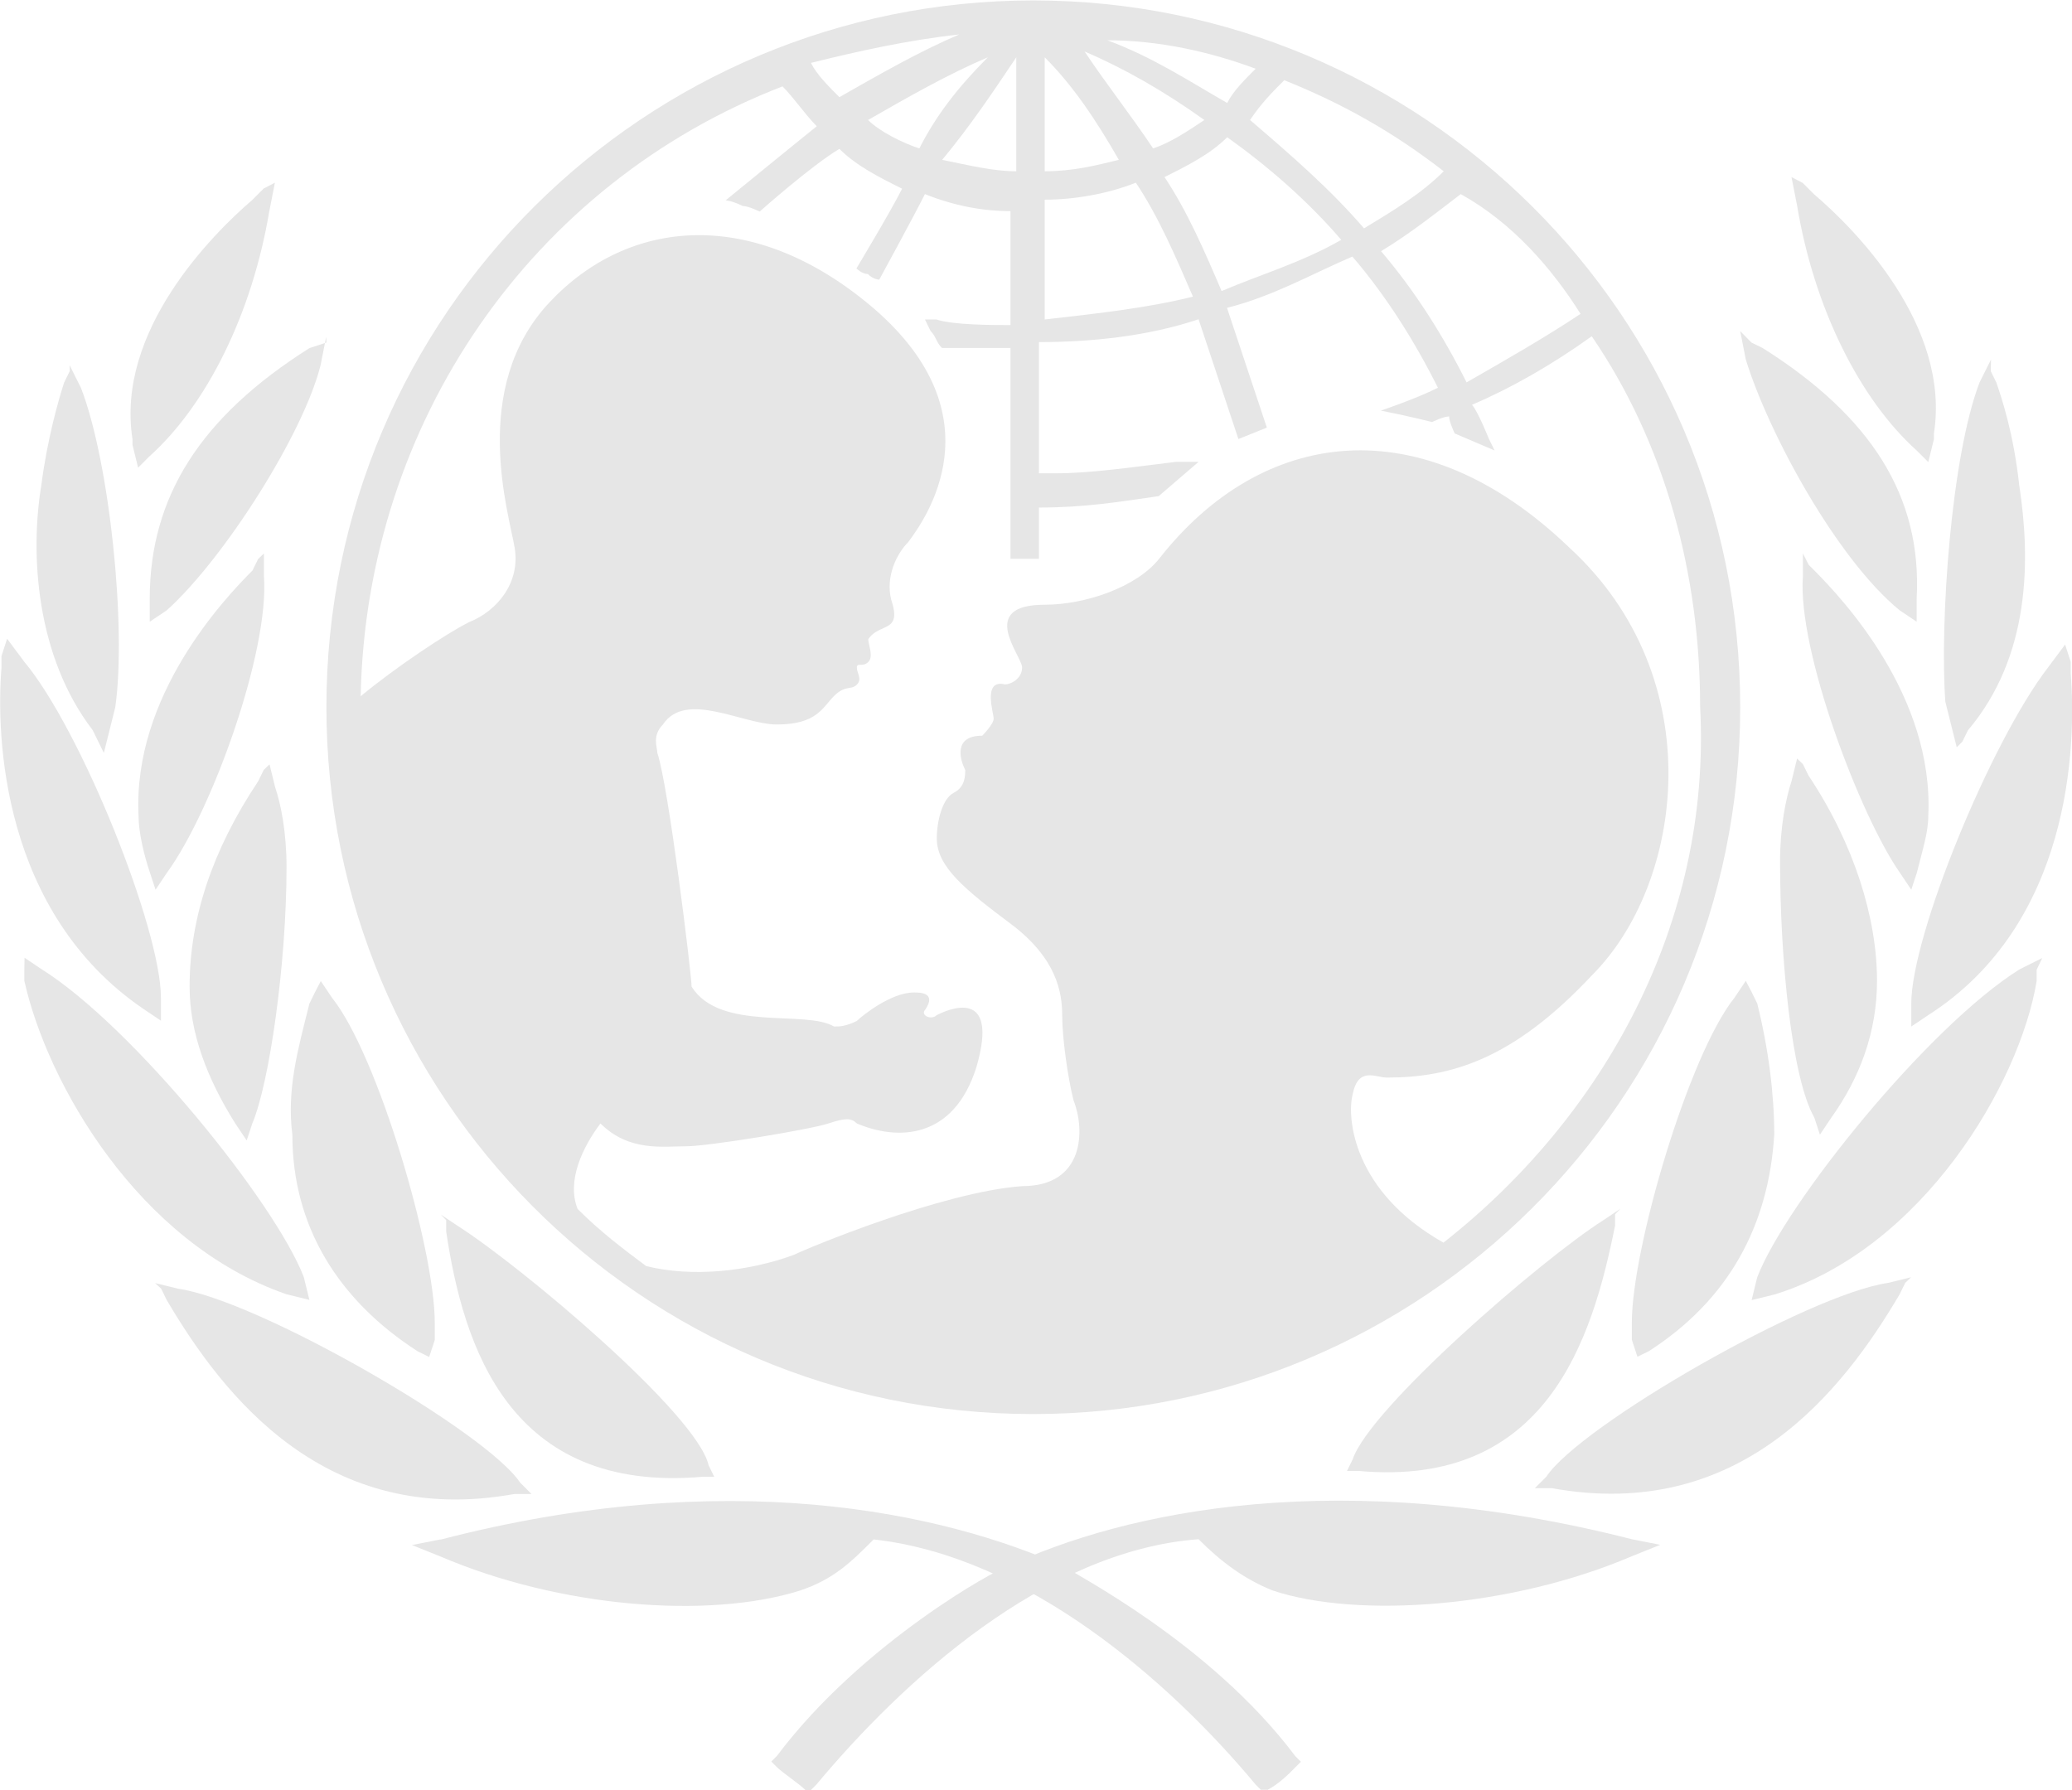 <?xml version="1.0" encoding="UTF-8" standalone="no"?>
<!-- Created with Inkscape (http://www.inkscape.org/) -->

<svg
   xmlns:dc="http://purl.org/dc/elements/1.1/"
   xmlns:cc="http://creativecommons.org/ns#"
   xmlns:rdf="http://www.w3.org/1999/02/22-rdf-syntax-ns#"
   xmlns:svg="http://www.w3.org/2000/svg"
   xmlns="http://www.w3.org/2000/svg"
   xmlns:sodipodi="http://sodipodi.sourceforge.net/DTD/sodipodi-0.dtd"
   xmlns:inkscape="http://www.inkscape.org/namespaces/inkscape"
   width="9.617mm"
   height="8.308mm"
   viewBox="0 0 9.617 8.308"
   version="1.1"
   id="svg113"
   inkscape:version="0.92.4 (5da689c313, 2019-01-14)"
   sodipodi:docname="UnicefLogoSolo.svg">
  <defs
     id="defs107" />
  <sodipodi:namedview
     id="base"
     pagecolor="#ffffff"
     bordercolor="#666666"
     borderopacity="1.0"
     inkscape:pageopacity="0.0"
     inkscape:pageshadow="2"
     inkscape:zoom="63.356767"
     inkscape:cx="26.524671"
     inkscape:cy="29.187897"
     inkscape:document-units="mm"
     inkscape:current-layer="layer1"
     showgrid="false"
     inkscape:window-width="1858"
     inkscape:window-height="1057"
     inkscape:window-x="-8"
     inkscape:window-y="-8"
     inkscape:window-maximized="1" />
  <g
     inkscape:label="Layer 1"
     inkscape:groupmode="layer"
     id="layer1"
     transform="translate(0,-288.692)">
    <path
       inkscape:connector-curvature="0"
       d="m 4.796,288.694 c -1.799,0 -3.281,1.455 -3.281,3.281 0,1.799 1.455,3.281 3.281,3.281 1.799,0 3.281,-1.455 3.281,-3.281 0,-1.826 -1.482,-3.281 -3.281,-3.281 m 2.54,1.455 c -0.159,0.106 -0.344,0.212 -0.529,0.318 -0.106,-0.212 -0.238,-0.423 -0.397,-0.609 0.132,-0.079 0.265,-0.185 0.37,-0.265 0.238,0.132 0.423,0.344 0.556,0.556 m -1.376,-1.085 c 0.265,0.106 0.503,0.238 0.741,0.423 -0.106,0.106 -0.238,0.185 -0.37,0.265 -0.159,-0.185 -0.344,-0.344 -0.529,-0.503 0.053,-0.079 0.106,-0.132 0.159,-0.185 m 0.265,0.741 c -0.185,0.106 -0.37,0.159 -0.556,0.238 -0.079,-0.185 -0.159,-0.37 -0.265,-0.529 0.106,-0.053 0.212,-0.106 0.291,-0.185 0.185,0.132 0.37,0.291 0.529,0.476 m -0.397,-0.794 c -0.053,0.053 -0.106,0.106 -0.132,0.159 -0.185,-0.106 -0.344,-0.212 -0.556,-0.291 0.238,0 0.476,0.053 0.688,0.132 m -0.238,0.238 c -0.079,0.053 -0.159,0.106 -0.238,0.132 -0.106,-0.159 -0.212,-0.291 -0.318,-0.45 0.185,0.079 0.37,0.185 0.556,0.318 m -0.741,-0.291 c 0.132,0.132 0.238,0.291 0.344,0.476 -0.106,0.026 -0.212,0.053 -0.344,0.053 z m 0,0.661 c 0.132,0 0.291,-0.026 0.423,-0.079 0.106,0.159 0.185,0.344 0.265,0.529 -0.212,0.053 -0.45,0.079 -0.688,0.106 z m -0.132,-0.661 v 0.529 c -0.106,0 -0.212,-0.026 -0.344,-0.053 0.132,-0.159 0.238,-0.318 0.344,-0.476 m -0.45,0.423 c -0.079,-0.026 -0.185,-0.079 -0.238,-0.132 0.185,-0.106 0.37,-0.212 0.556,-0.291 -0.132,0.132 -0.238,0.265 -0.318,0.423 m 0.185,-0.529 c -0.185,0.079 -0.37,0.185 -0.556,0.291 -0.053,-0.053 -0.106,-0.106 -0.132,-0.159 0.212,-0.053 0.45,-0.106 0.688,-0.132 m 2.249,5.609 c -0.423,-0.238 -0.45,-0.582 -0.423,-0.688 0.026,-0.132 0.106,-0.079 0.159,-0.079 0.291,0 0.582,-0.079 0.953,-0.476 0.423,-0.423 0.556,-1.376 -0.106,-1.984 -0.688,-0.661 -1.429,-0.556 -1.905,0.053 -0.106,0.132 -0.344,0.212 -0.529,0.212 -0.318,0 -0.106,0.238 -0.106,0.291 0,0.053 -0.053,0.079 -0.079,0.079 -0.106,-0.026 -0.053,0.132 -0.053,0.159 0,0.026 -0.053,0.079 -0.053,0.079 -0.132,0 -0.106,0.106 -0.079,0.159 0,0.026 0,0.079 -0.053,0.106 -0.053,0.026 -0.079,0.132 -0.079,0.212 0,0.132 0.132,0.238 0.344,0.397 0.212,0.159 0.238,0.318 0.238,0.423 0,0.106 0.026,0.291 0.053,0.397 0.053,0.132 0.053,0.397 -0.238,0.397 -0.37,0.026 -1.005,0.291 -1.058,0.318 -0.212,0.079 -0.476,0.106 -0.688,0.053 -0.106,-0.079 -0.212,-0.159 -0.318,-0.265 -0.053,-0.132 0.026,-0.291 0.106,-0.397 0.132,0.132 0.291,0.106 0.397,0.106 0.106,0 0.582,-0.079 0.661,-0.106 0.079,-0.026 0.106,-0.026 0.132,0 0.185,0.079 0.45,0.079 0.556,-0.265 0.106,-0.37 -0.132,-0.265 -0.185,-0.238 -0.026,0.026 -0.079,0 -0.053,-0.026 0.053,-0.079 -0.026,-0.079 -0.053,-0.079 -0.106,0 -0.238,0.106 -0.265,0.132 -0.053,0.026 -0.079,0.026 -0.106,0.026 -0.132,-0.079 -0.529,0.026 -0.661,-0.185 0,-0.053 -0.106,-0.926 -0.159,-1.085 0,-0.026 -0.026,-0.079 0.026,-0.132 0.106,-0.159 0.37,0 0.529,0 0.185,0 0.212,-0.079 0.265,-0.132 0.053,-0.053 0.079,-0.026 0.106,-0.053 0.026,-0.026 0,-0.053 0,-0.079 0,-0.026 0.026,0 0.053,-0.026 0.026,-0.026 0,-0.079 0,-0.106 0.053,-0.079 0.159,-0.026 0.106,-0.185 -0.026,-0.106 0.026,-0.212 0.079,-0.265 0.079,-0.106 0.423,-0.582 -0.159,-1.085 -0.556,-0.476 -1.138,-0.423 -1.508,-0.026 -0.37,0.397 -0.185,0.979 -0.159,1.138 0.026,0.159 -0.079,0.291 -0.212,0.344 -0.106,0.053 -0.344,0.212 -0.503,0.344 0.026,-1.27 0.794,-2.381 1.958,-2.831 0.053,0.053 0.106,0.132 0.159,0.185 -0.132,0.106 -0.423,0.344 -0.423,0.344 0,0 0.026,0 0.079,0.026 0.026,0 0.079,0.026 0.079,0.026 0,0 0.238,-0.212 0.37,-0.291 0.079,0.079 0.185,0.132 0.291,0.185 -0.053,0.106 -0.212,0.37 -0.212,0.37 0,0 0.026,0.026 0.053,0.026 0.026,0.026 0.053,0.026 0.053,0.026 0,0 0.159,-0.291 0.212,-0.397 0.132,0.053 0.265,0.079 0.397,0.079 v 0.529 c -0.079,0 -0.265,0 -0.344,-0.026 h -0.053 l 0.026,0.053 c 0.026,0.026 0.026,0.053 0.053,0.079 v 0 0 c 0.053,0 0.238,0 0.318,0 v 0.979 h 0.132 v -0.238 c 0.212,0 0.37,-0.026 0.556,-0.053 v 0 l 0.185,-0.159 h -0.106 c -0.212,0.026 -0.397,0.053 -0.556,0.053 0,0 -0.053,0 -0.079,0 v -0.609 c 0.238,0 0.503,-0.026 0.741,-0.106 0.053,0.159 0.185,0.556 0.185,0.556 l 0.132,-0.053 c 0,0 -0.132,-0.397 -0.185,-0.556 0.212,-0.053 0.397,-0.159 0.582,-0.238 0.159,0.185 0.291,0.397 0.397,0.609 -0.106,0.053 -0.265,0.106 -0.265,0.106 0.132,0.026 0.238,0.053 0.238,0.053 0,0 0.053,-0.026 0.079,-0.026 0,0.026 0.026,0.079 0.026,0.079 l 0.185,0.079 -0.026,-0.053 c 0,0 -0.053,-0.132 -0.079,-0.159 0.185,-0.079 0.37,-0.185 0.556,-0.318 0.344,0.503 0.503,1.111 0.503,1.72 0.053,1.005 -0.45,1.905 -1.191,2.487"
       id="path75"
       style="fill:#e6e6e6;stroke-width:0.265" />
    <path
       inkscape:connector-curvature="0"
       d="m 1.224,289.567 -0.053,0.053 c -0.185,0.159 -0.635,0.609 -0.556,1.111 0,0 0,0.026 0,0.026 0,0 0.026,0.106 0.026,0.106 l 0.053,-0.053 c 0.265,-0.238 0.476,-0.661 0.556,-1.138 l 0.026,-0.132 z"
       id="path77"
       style="fill:#e6e6e6;stroke-width:0.265" />
    <path
       inkscape:connector-curvature="0"
       d="m 0.324,290.414 -0.026,0.053 c -0.026,0.079 -0.079,0.265 -0.106,0.476 -0.053,0.318 -0.026,0.794 0.238,1.138 0,0 0.026,0.053 0.026,0.053 l 0.026,0.053 0.053,-0.212 c 0.053,-0.37 -0.026,-1.138 -0.159,-1.482 l -0.053,-0.106 z"
       id="path79"
       style="fill:#e6e6e6;stroke-width:0.265" />
    <path
       inkscape:connector-curvature="0"
       d="m 0.007,291.737 v 0.053 c -0.026,0.318 0,1.138 0.661,1.587 0,0 0.079,0.053 0.079,0.053 v -0.106 c 0,-0.318 -0.37,-1.244 -0.635,-1.561 l -0.079,-0.106 z"
       id="path81"
       style="fill:#e6e6e6;stroke-width:0.265" />
    <path
       inkscape:connector-curvature="0"
       d="m 0.113,293.192 v 0.053 c 0.106,0.476 0.529,1.217 1.217,1.455 l 0.106,0.026 -0.026,-0.106 c -0.132,-0.344 -0.794,-1.164 -1.217,-1.429 l -0.079,-0.053 z"
       id="path83"
       style="fill:#e6e6e6;stroke-width:0.265" />
    <path
       inkscape:connector-curvature="0"
       d="m 1.515,290.282 -0.079,0.026 c -0.503,0.318 -0.741,0.688 -0.741,1.164 v 0.106 l 0.079,-0.053 c 0.265,-0.238 0.635,-0.82 0.714,-1.138 l 0.026,-0.132 z"
       id="path85"
       style="fill:#e6e6e6;stroke-width:0.265" />
    <path
       inkscape:connector-curvature="0"
       d="m 1.198,291.287 -0.026,0.053 c -0.132,0.132 -0.556,0.582 -0.529,1.138 0,0.079 0.026,0.185 0.053,0.265 l 0.026,0.079 0.053,-0.079 c 0.212,-0.291 0.476,-1.032 0.45,-1.376 v -0.106 z"
       id="path87"
       style="fill:#e6e6e6;stroke-width:0.265" />
    <path
       inkscape:connector-curvature="0"
       d="m 1.224,292.266 -0.026,0.053 c -0.212,0.318 -0.318,0.635 -0.318,0.953 0,0.212 0.079,0.423 0.212,0.635 l 0.053,0.079 0.026,-0.079 c 0.079,-0.185 0.159,-0.741 0.159,-1.191 0,-0.159 -0.026,-0.291 -0.053,-0.37 l -0.026,-0.106 z"
       id="path89"
       style="fill:#e6e6e6;stroke-width:0.265" />
    <path
       inkscape:connector-curvature="0"
       d="m 1.462,293.298 -0.026,0.053 c -0.053,0.212 -0.106,0.397 -0.079,0.609 0,0.423 0.212,0.767 0.582,1.005 l 0.053,0.026 0.026,-0.079 c 0,0 0,-0.079 0,-0.079 0,-0.344 -0.265,-1.244 -0.476,-1.508 l -0.053,-0.079 z"
       id="path91"
       style="fill:#e6e6e6;stroke-width:0.265" />
    <path
       inkscape:connector-curvature="0"
       d="m 0.748,294.674 0.026,0.053 c 0.265,0.45 0.741,1.058 1.614,0.9 h 0.079 l -0.053,-0.053 c -0.159,-0.238 -1.217,-0.847 -1.588,-0.9 l -0.106,-0.026 z"
       id="path93"
       style="fill:#e6e6e6;stroke-width:0.265" />
    <path
       inkscape:connector-curvature="0"
       d="m 2.044,295.838 v 0 l -0.132,0.026 0.132,0.053 c 0.556,0.238 1.244,0.291 1.667,0.159 0.159,-0.053 0.238,-0.132 0.344,-0.238 0.714,0.079 1.376,0.661 1.773,1.138 0,0 0.026,0.026 0.026,0.026 h 0.026 c 0.053,-0.026 0.106,-0.079 0.132,-0.106 l 0.026,-0.026 -0.026,-0.026 c -0.397,-0.529 -1.032,-0.847 -1.058,-0.873 -0.582,-0.265 -1.587,-0.476 -2.91,-0.132"
       id="path95"
       style="fill:#e6e6e6;stroke-width:0.265" />
    <path
       inkscape:connector-curvature="0"
       d="m 2.071,294.356 v 0.053 c 0.079,0.529 0.291,1.217 1.191,1.138 h 0.053 l -0.026,-0.053 c -0.053,-0.238 -0.873,-0.926 -1.164,-1.111 l -0.079,-0.053 z"
       id="path97"
       style="fill:#e6e6e6;stroke-width:0.265" />
    <path
       inkscape:connector-curvature="0"
       d="m 8.315,289.514 0.026,0.132 c 0.079,0.476 0.291,0.9 0.556,1.138 l 0.053,0.053 c 0,0 0.026,-0.106 0.026,-0.106 0,0 0,-0.026 0,-0.026 0.079,-0.503 -0.37,-0.953 -0.556,-1.111 l -0.053,-0.053 z"
       id="path99"
       style="fill:#e6e6e6;stroke-width:0.265" />
    <path
       inkscape:connector-curvature="0"
       d="m 9.241,290.361 -0.053,0.106 c -0.132,0.344 -0.185,1.111 -0.159,1.482 l 0.053,0.212 0.026,-0.026 c 0,0 0.026,-0.053 0.026,-0.053 0.291,-0.344 0.291,-0.794 0.238,-1.138 -0.026,-0.238 -0.079,-0.397 -0.106,-0.476 l -0.026,-0.053 z"
       id="path101"
       style="fill:#e6e6e6;stroke-width:0.265" />
    <path
       inkscape:connector-curvature="0"
       d="m 9.585,291.684 -0.079,0.106 c -0.265,0.344 -0.635,1.244 -0.635,1.561 v 0.106 c 0,0 0.079,-0.053 0.079,-0.053 0.661,-0.423 0.688,-1.244 0.661,-1.587 v -0.053 z"
       id="path103"
       style="fill:#e6e6e6;stroke-width:0.265" />
    <path
       inkscape:connector-curvature="0"
       d="m 9.479,293.139 -0.106,0.053 c -0.423,0.265 -1.085,1.085 -1.217,1.429 l -0.026,0.106 0.106,-0.026 c 0.688,-0.212 1.138,-0.979 1.217,-1.455 v -0.053 z"
       id="path105"
       style="fill:#e6e6e6;stroke-width:0.265" />
    <path
       inkscape:connector-curvature="0"
       d="m 8.077,290.229 0.026,0.132 c 0.106,0.344 0.423,0.926 0.714,1.164 l 0.079,0.053 v -0.106 c 0.026,-0.476 -0.212,-0.847 -0.714,-1.164 l -0.053,-0.026 z"
       id="path107"
       style="fill:#e6e6e6;stroke-width:0.265" />
    <path
       inkscape:connector-curvature="0"
       d="m 8.368,291.261 v 0.106 c -0.026,0.344 0.265,1.111 0.45,1.376 l 0.053,0.079 0.026,-0.079 c 0.026,-0.106 0.053,-0.185 0.053,-0.265 0.026,-0.556 -0.397,-1.005 -0.529,-1.138 l -0.026,-0.026 z"
       id="path109"
       style="fill:#e6e6e6;stroke-width:0.265" />
    <path
       inkscape:connector-curvature="0"
       d="m 8.341,292.213 -0.026,0.106 c -0.026,0.079 -0.053,0.212 -0.053,0.37 0,0.45 0.053,1.005 0.159,1.191 l 0.026,0.079 0.053,-0.079 c 0.132,-0.185 0.212,-0.397 0.212,-0.635 0,-0.291 -0.106,-0.635 -0.318,-0.953 l -0.026,-0.053 z"
       id="path111"
       style="fill:#e6e6e6;stroke-width:0.265" />
    <path
       inkscape:connector-curvature="0"
       d="m 8.103,293.245 -0.053,0.079 c -0.212,0.265 -0.476,1.164 -0.476,1.508 0,0 0,0.053 0,0.079 l 0.026,0.079 c 0,0 0.053,-0.026 0.053,-0.026 0.37,-0.238 0.556,-0.582 0.582,-1.005 0,-0.185 -0.026,-0.397 -0.079,-0.609 l -0.026,-0.053 z"
       id="path113"
       style="fill:#e6e6e6;stroke-width:0.265" />
    <path
       inkscape:connector-curvature="0"
       d="m 8.87,294.621 c 0,0 -0.106,0.026 -0.106,0.026 -0.37,0.053 -1.429,0.661 -1.587,0.9 l -0.053,0.053 h 0.079 c 0.873,0.159 1.349,-0.45 1.614,-0.9 l 0.026,-0.053 z"
       id="path115"
       style="fill:#e6e6e6;stroke-width:0.265" />
    <path
       inkscape:connector-curvature="0"
       d="m 4.664,295.97 c -0.026,0 -0.661,0.344 -1.058,0.873 l -0.026,0.026 0.026,0.026 c 0.026,0.026 0.106,0.079 0.132,0.106 h 0.026 c 0,0 0.026,-0.026 0.026,-0.026 0.397,-0.476 1.058,-1.085 1.773,-1.138 0.106,0.106 0.212,0.185 0.344,0.238 0.397,0.132 1.111,0.079 1.667,-0.159 l 0.132,-0.053 -0.132,-0.026 c -1.349,-0.344 -2.355,-0.132 -2.91,0.132"
       id="path117"
       style="fill:#e6e6e6;stroke-width:0.265" />
    <path
       inkscape:connector-curvature="0"
       d="m 7.521,294.303 -0.079,0.053 c -0.291,0.185 -1.085,0.873 -1.164,1.111 l -0.026,0.053 h 0.053 c 0.873,0.079 1.085,-0.609 1.191,-1.138 v -0.053 z"
       id="path119"
       style="fill:#e6e6e6;stroke-width:0.265" />
  </g>
</svg>
